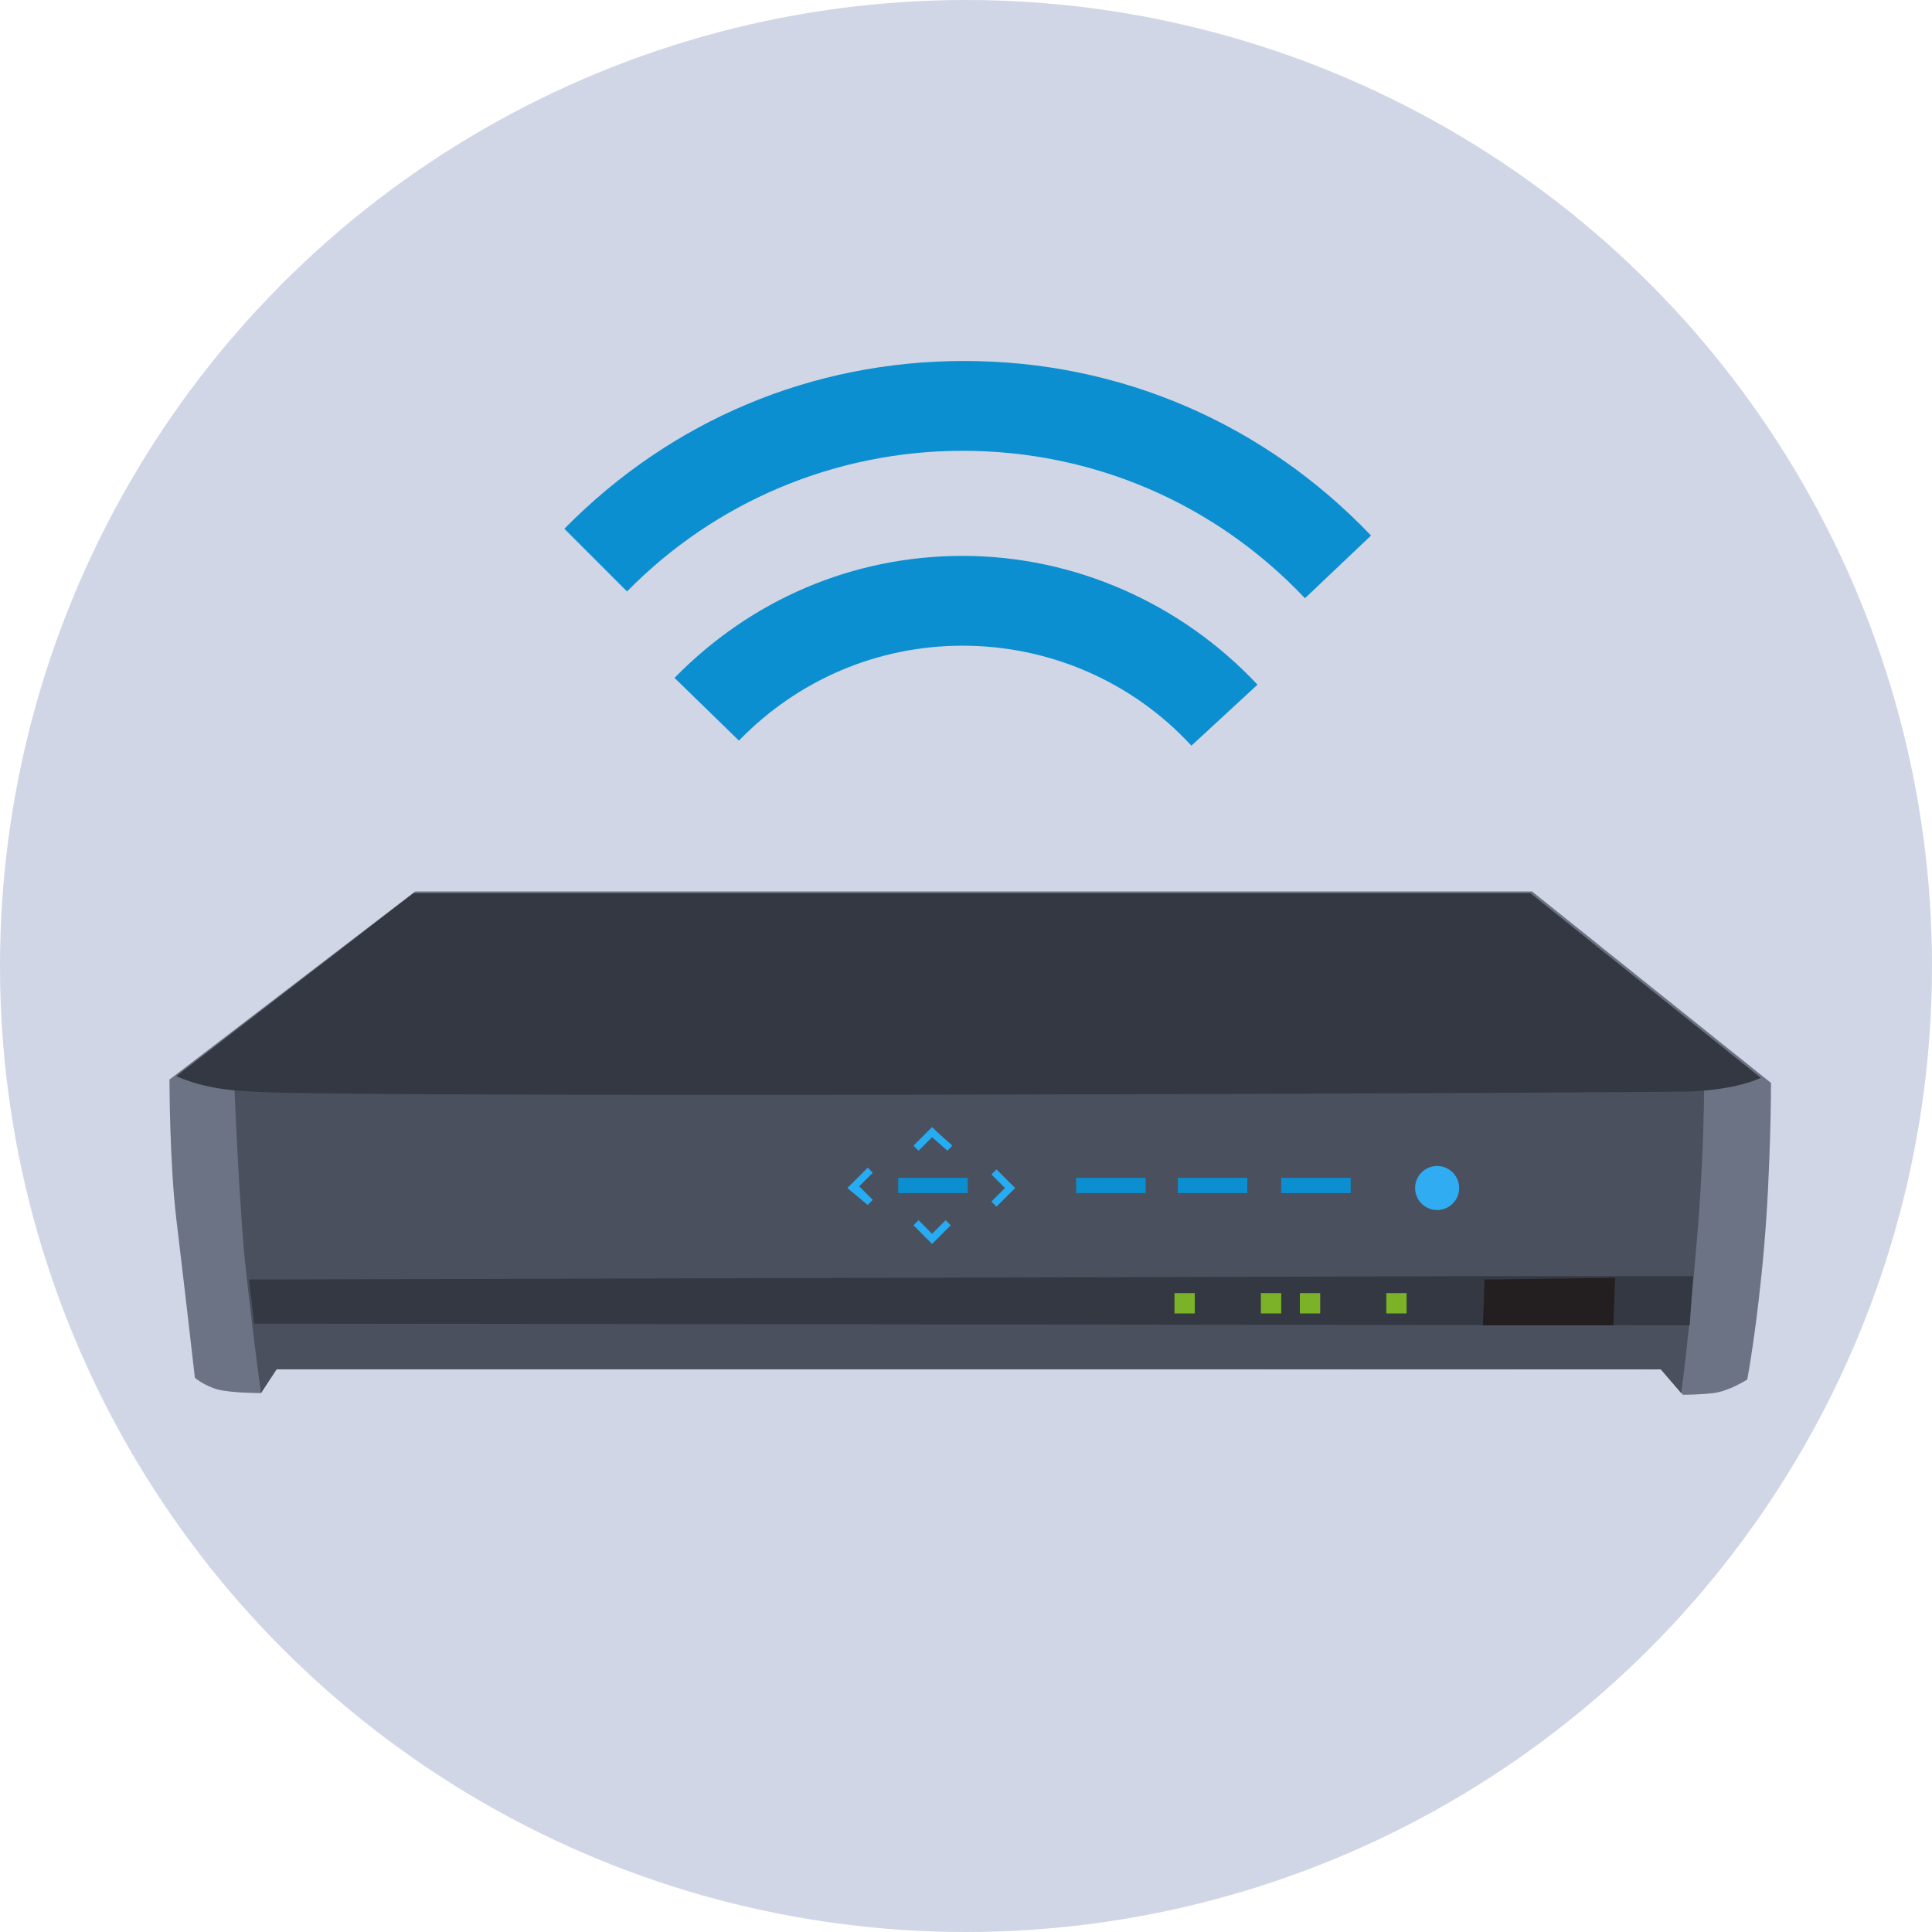 <?xml version="1.0" encoding="utf-8"?>
<!-- Generator: Adobe Illustrator 18.0.0, SVG Export Plug-In . SVG Version: 6.00 Build 0)  -->
<!DOCTYPE svg PUBLIC "-//W3C//DTD SVG 1.1//EN" "http://www.w3.org/Graphics/SVG/1.1/DTD/svg11.dtd">
<svg version="1.1" id="icon-dishtv-equipment" xmlns="http://www.w3.org/2000/svg" xmlns:xlink="http://www.w3.org/1999/xlink"
	 x="0px" y="0px" viewBox="0 0 114 114" enable-background="new 0 0 114 114" xml:space="preserve">
<circle fill="#D1D6E6" cx="57" cy="57" r="57"/>
<g>
	<path fill="#0C8FD0" d="M77,35.3c-5.3-5.6-12.5-8.7-20.2-8.7c-7.5,0-14.6,3-19.8,8.3l-3.7-3.7c6.3-6.4,14.6-9.9,23.6-9.9
		c9.2,0,17.7,3.7,24,10.3L77,35.3z"/>
	<path fill="#0C8FD0" d="M70.3,44c-3.5-3.8-8.4-5.9-13.5-5.9c-5,0-9.7,2-13.2,5.6l-3.8-3.7c4.5-4.6,10.5-7.2,17-7.2
		c6.6,0,12.9,2.8,17.4,7.6L70.3,44z"/>
</g>
<path fill="#6B7384" d="M24.5,52.6h65.9l14.1,11.3c0,0,0,4.9-0.4,9.6s-1,7.9-1,7.9s-1.1,0.7-2,0.8c-0.8,0.1-1.8,0.1-1.8,0.1L98,80.8
	l-81.6-0.1l-1,1.5c0,0-1.7,0-2.5-0.2c-0.8-0.2-1.4-0.7-1.4-0.7s-0.7-6.1-1.1-9.4c-0.4-3.4-0.4-8.2-0.4-8.2L24.5,52.6z"/>
<path fill="#4B505E" d="M13.8,63.3c0,0,0.2,5.7,0.6,10.6c0.3,2.9,0.7,6.1,1,8.3l0.9-1.4L98,80.8l1.2,1.4c0,0,0,0,0,0
	c0.3-2.1,0.7-6.2,1-9.9c0.4-5.2,0.4-9.8,0.3-9.9L13.8,63.3z"/>
<path fill="#333842" d="M14.7,64.4c4.4,0.4,80.9,0.1,85.2,0c1.8-0.1,3.1-0.4,4-0.8L90.3,52.7H24.4L10.4,63.5
	C11.3,63.9,12.6,64.3,14.7,64.4z"/>
<polygon fill="#333842" points="14.7,75.5 15,78.1 99.7,78.2 99.9,75.3 88.6,75.3 "/>
<polygon fill="#231F20" points="87.5,78.2 95.2,78.2 95.3,75.4 87.6,75.5 "/>
<rect x="69.3" y="76.3" fill="#7BB227" width="1.2" height="1.2"/>
<rect x="74.4" y="76.3" fill="#7BB227" width="1.2" height="1.2"/>
<rect x="76.7" y="76.3" fill="#7BB227" width="1.2" height="1.2"/>
<rect x="81.8" y="76.3" fill="#7BB227" width="1.2" height="1.2"/>
<circle fill="#2FACF2" cx="84.8" cy="70.1" r="1.3"/>
<path fill="#25ACF2" d="M53.9,72.3l0.3-0.3l0.8,0.8l0.8-0.8l0.3,0.3L55,73.4l-0.3-0.3L53.9,72.3z"/>
<path fill="#25ACF2" d="M56.2,67.6l-0.3,0.3L55,67.1l-0.8,0.8l-0.3-0.3l1.1-1.1l0.3,0.3L56.2,67.6z"/>
<path fill="#25ACF2" d="M51.2,68.9l0.3,0.3l-0.8,0.8l0.8,0.8l-0.3,0.3L50,70.1l0.3-0.3L51.2,68.9z"/>
<path fill="#25ACF2" d="M58.8,71.2l-0.3-0.3l0.8-0.8l-0.8-0.8l0.3-0.3l1.1,1.1l-0.3,0.3L58.8,71.2z"/>
<rect x="53" y="69.5" fill="#0C8FD0" width="4.1" height="0.9"/>
<rect x="63.5" y="69.5" fill="#0C8FD0" width="4.1" height="0.9"/>
<rect x="69.5" y="69.5" fill="#0C8FD0" width="4.1" height="0.9"/>
<rect x="75.6" y="69.5" fill="#0C8FD0" width="4.1" height="0.9"/>
</svg>
